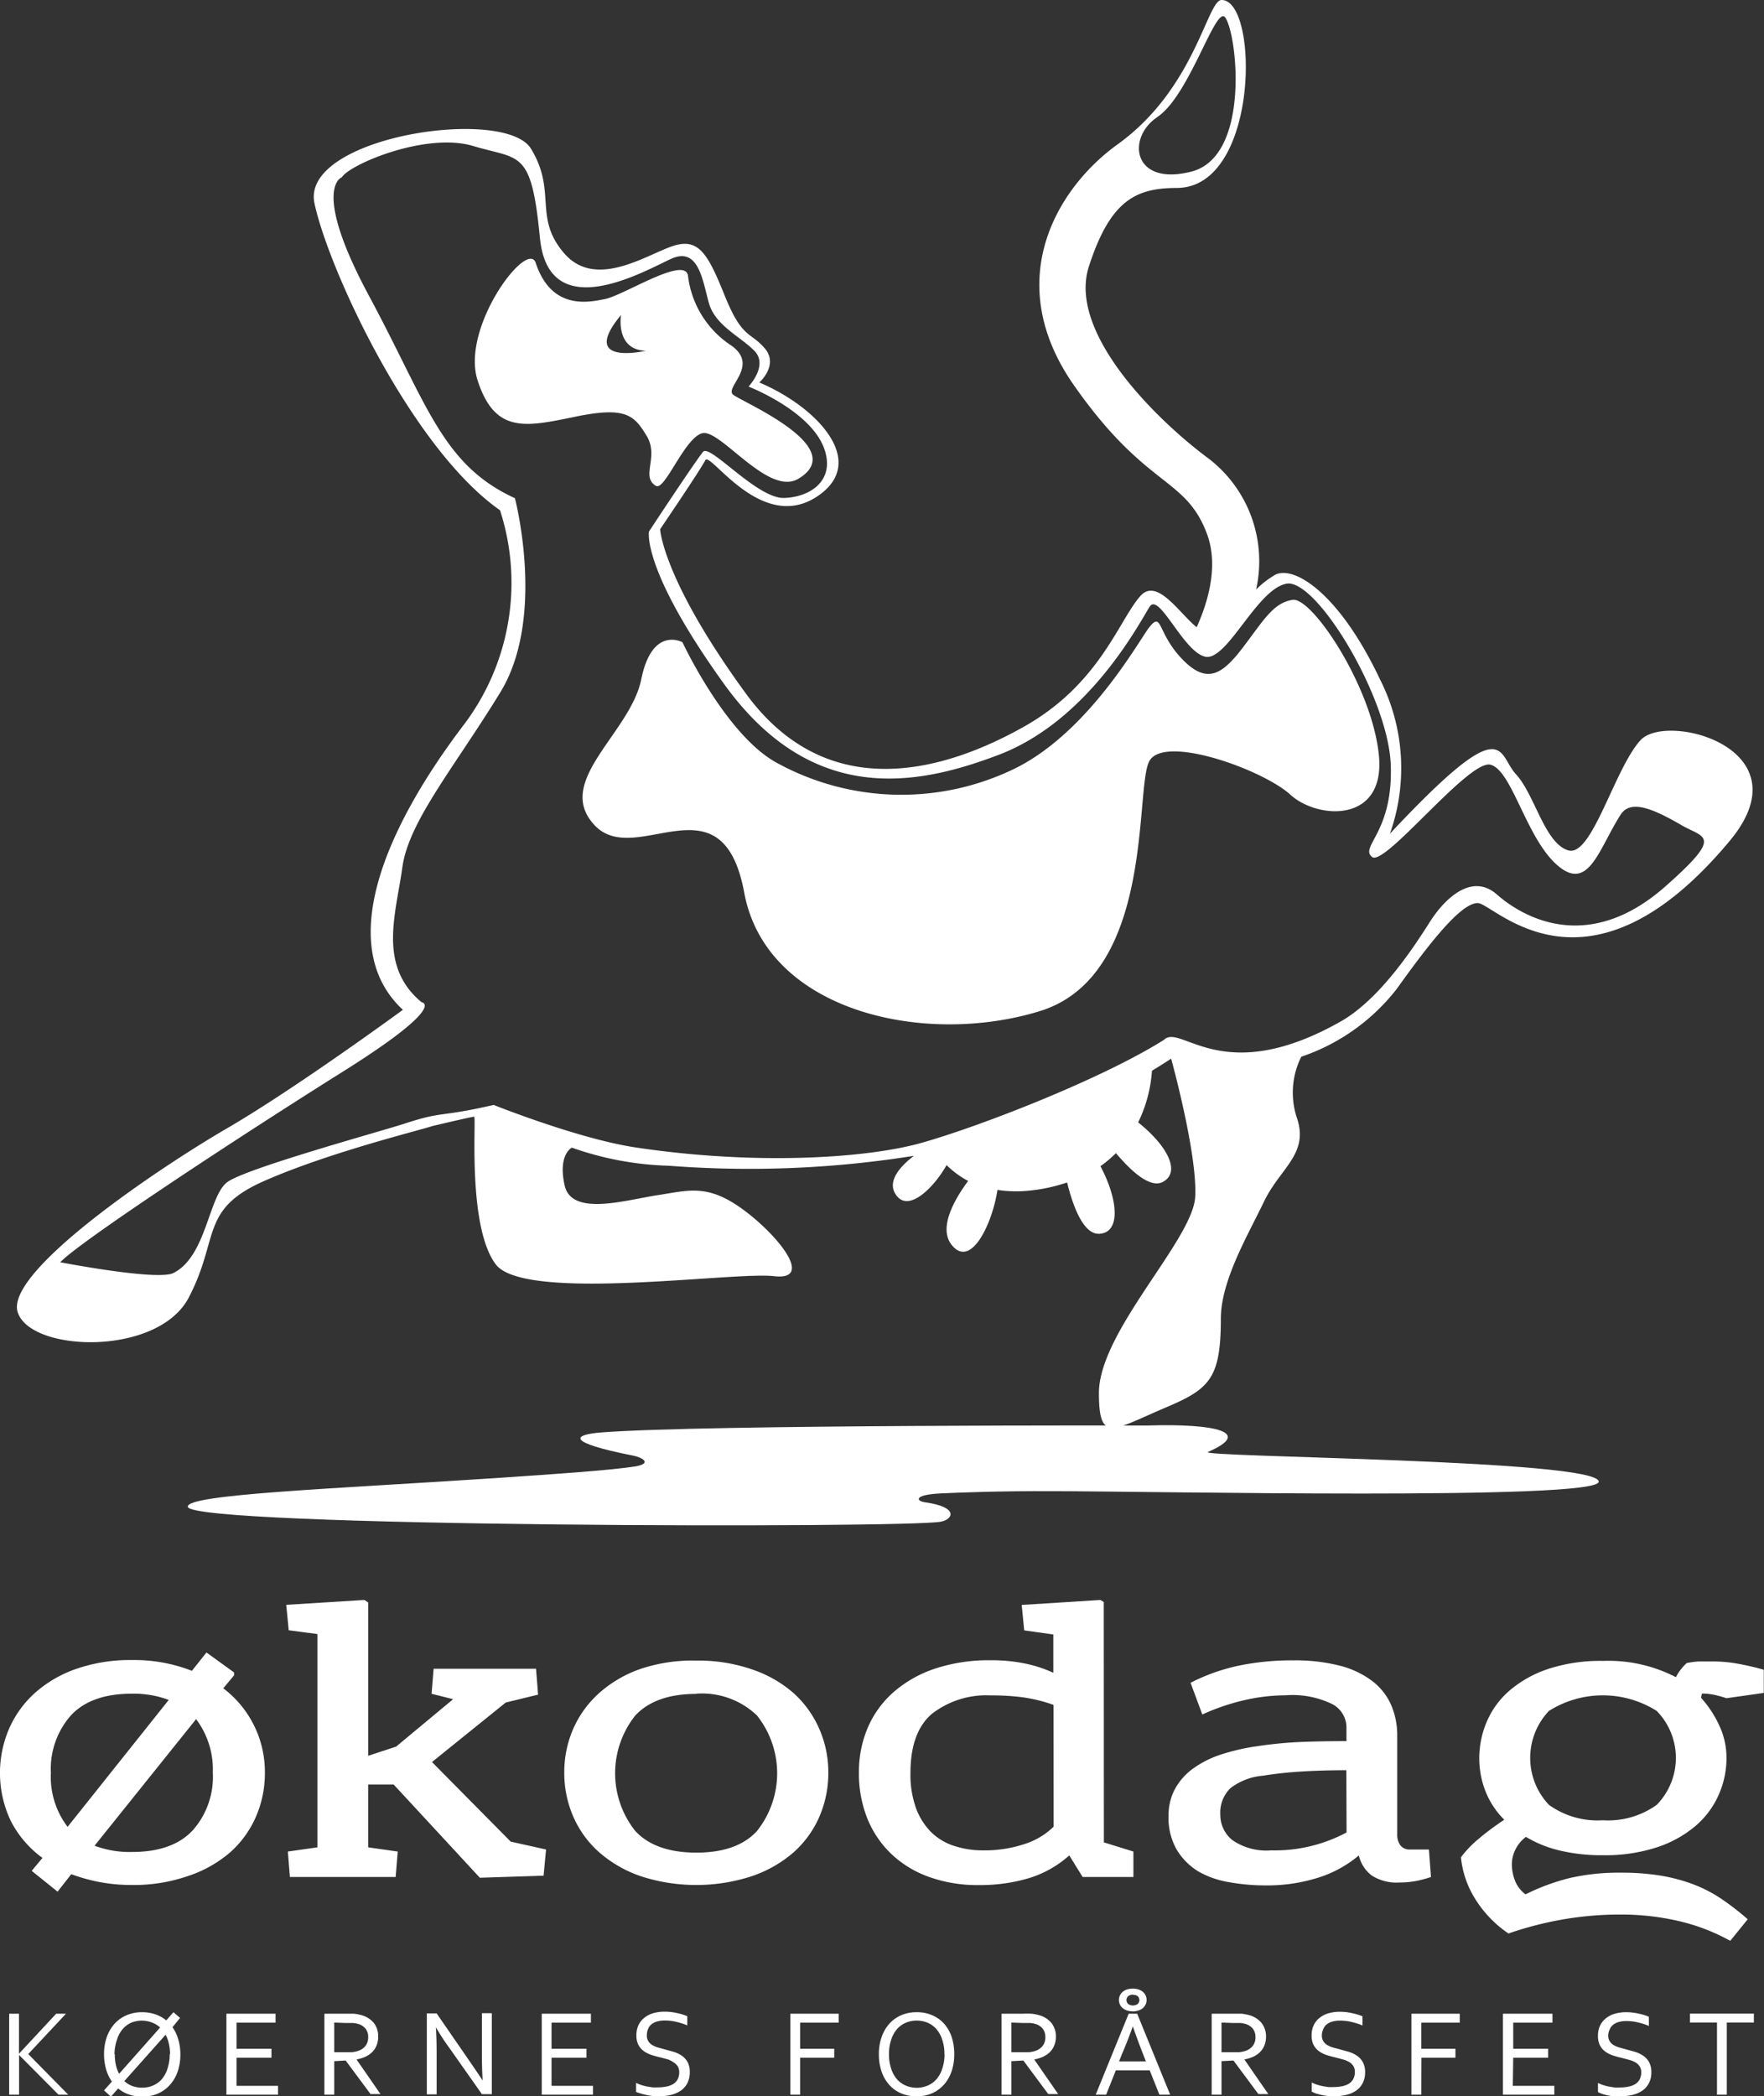 <svg id="Layer_1" data-name="Layer 1" xmlns="http://www.w3.org/2000/svg" viewBox="0 0 163.62 194.4"><rect x="0" y="0" width="163.62" height="194.4" fill="#333333" stroke="none"/><defs><style>.cls-1{fill:#fff;}</style></defs><title>logo til forsiden</title><path class="cls-1" d="M21.71 155.1v.27l-1 1.2a9.73 9.73 0 0 1 3.86 7.84 10.12 10.12 0 0 1-.83 4.07 9.44 9.44 0 0 1-2.41 3.32 11.54 11.54 0 0 1-3.95 2.2 15.25 15.25 0 0 1-5.14.81 15.68 15.68 0 0 1-3-.27 16.35 16.35 0 0 1-2.63-.73l-1.27 1.62-2.4-1.93 1-1.2A9.66 9.66 0 0 1 1 168.87a10.37 10.37 0 0 1-.17-8.52A9.67 9.67 0 0 1 3.24 157a11.38 11.38 0 0 1 3.86-2.24 15.25 15.25 0 0 1 5.14-.81 14.7 14.7 0 0 1 5.56 1l1.35-1.7zm-6.06 2.55a9.25 9.25 0 0 0-3.4-.58q-3.79 0-5.66 2a7.49 7.49 0 0 0-1.87 5.35 7.63 7.63 0 0 0 1.55 5zm-6.88 13.52a9.29 9.29 0 0 0 3.48.58q3.75 0 5.62-2a7.47 7.47 0 0 0 1.87-5.37 7.76 7.76 0 0 0-1.55-4.95zM33.8 148.38l.35.23v14.22l2.59-.85 5.29-4.4-2-.5.19-2.32h9.5l.19 2.4-3 .73-6.84 5.52 7.3 7.38 3.28.73-.23 2.43-5.91.19-8-8.65h-2.36v5.83l2.74.39-.19 2.36h-9.81l-.19-2.36 2.74-.39v-19.78l-2.66-.35-.23-2.36zM160.14 157.49a10.8 10.8 0 0 0-1.12-.31 5.63 5.63 0 0 0-1.16-.12l-.08.39a10.19 10.19 0 0 1 1.7 2.59 7 7 0 0 1 .66 3 8.35 8.35 0 0 1-.71 3.38 8.07 8.07 0 0 1-2.12 2.88 10.65 10.65 0 0 1-3.57 2 15.4 15.4 0 0 1-5.06.75 16.67 16.67 0 0 1-4.07-.45 10.87 10.87 0 0 1-3.07-1.25 3.27 3.27 0 0 0-1 1.22 3.17 3.17 0 0 0-.31 1.33 4.31 4.31 0 0 0 .27 1.45 2.9 2.9 0 0 0 1 1.33 19.8 19.8 0 0 1 4.17-1.53 20.44 20.44 0 0 1 4.67-.48 22.55 22.55 0 0 1 3.67.27 16.21 16.21 0 0 1 3 .79 12.8 12.8 0 0 1 2.63 1.35 24.79 24.79 0 0 1 2.47 1.91l-1.62 2a18.56 18.56 0 0 0-4.89-1.86 23.85 23.85 0 0 0-5.27-.58 31.23 31.23 0 0 0-5.33.45 32.27 32.27 0 0 0-5.08 1.31 10.63 10.63 0 0 1-3.17-3.34 8.87 8.87 0 0 1-1.24-3.73 10.09 10.09 0 0 1 1.68-1.74q1-.85 2.34-1.74a7.67 7.67 0 0 1-1.74-2.63 8.34 8.34 0 0 1-.58-3.09 8.6 8.6 0 0 1 .7-3.38 7.9 7.9 0 0 1 2.11-2.88 10.66 10.66 0 0 1 3.57-2 15.52 15.52 0 0 1 5.1-.75 13.61 13.61 0 0 1 6.76 1.51 4.61 4.61 0 0 1 1-1.31 8 8 0 0 1 1.12-.15h1.24a13.32 13.32 0 0 1 2.49.23q1.22.23 2.3.54V157zm-11.47 11.32a7.76 7.76 0 0 0 5-1.43 6.23 6.23 0 0 0 0-8.71 9.37 9.37 0 0 0-10 0 6.33 6.33 0 0 0 0 8.71 7.74 7.74 0 0 0 5 1.43zM64.59 154a15.26 15.26 0 0 1 5.14.81 11.39 11.39 0 0 1 3.86 2.19 9.7 9.7 0 0 1 2.41 3.35 10 10 0 0 1 .83 4.06 10.13 10.13 0 0 1-.83 4.07 9.44 9.44 0 0 1-2.41 3.32 11.55 11.55 0 0 1-3.87 2.2 16.65 16.65 0 0 1-10.28 0 11.53 11.53 0 0 1-3.86-2.22 9.41 9.41 0 0 1-2.41-3.32 10.09 10.09 0 0 1-.83-4.07 10 10 0 0 1 .83-4.06 9.66 9.66 0 0 1 2.42-3.33 11.37 11.37 0 0 1 3.86-2.24 15.25 15.25 0 0 1 5.14-.76zm0 3.09q-3.79 0-5.66 2a8.6 8.6 0 0 0 0 10.72q1.87 2 5.66 2t5.62-2a8.6 8.6 0 0 0 0-10.72 7.37 7.37 0 0 0-5.62-2.02zM102.39 170.86l2.74.85v2.36h-4.71l-1.24-2a10 10 0 0 1-3.75 2.11 15.86 15.86 0 0 1-4.63.64 13.27 13.27 0 0 1-4.64-.76 9.9 9.9 0 0 1-3.5-2.14 9.42 9.42 0 0 1-2.22-3.3 11.19 11.19 0 0 1-.77-4.23 10.4 10.4 0 0 1 .83-4.19 9.24 9.24 0 0 1 2.41-3.3 11.26 11.26 0 0 1 3.84-2.16 15.88 15.88 0 0 1 5.15-.77 15.16 15.16 0 0 1 3.21.31 12.19 12.19 0 0 1 2.59.85v-3.55l-2.7-.38-.23-2.36 7.3-.46.31.19zm-4.67-12.75a14.27 14.27 0 0 0-2.9-.71 22.54 22.54 0 0 0-2.9-.17 8.24 8.24 0 0 0-5.47 1.7q-2 1.7-2 5.49a9.14 9.14 0 0 0 .52 3.28 6.14 6.14 0 0 0 1.41 2.22 5.38 5.38 0 0 0 2.13 1.27 8.45 8.45 0 0 0 2.66.41 11.69 11.69 0 0 0 3.9-.6 6.72 6.72 0 0 0 2.66-1.6zM110.43 156.06a18 18 0 0 1 4.52-1.6 24.39 24.39 0 0 1 5-.48 16.71 16.71 0 0 1 4.35.5 8.43 8.43 0 0 1 3 1.43 5.68 5.68 0 0 1 1.74 2.22 7.08 7.08 0 0 1 .56 2.84v9.16a1.63 1.63 0 0 0 .29 1 1.06 1.06 0 0 0 .91.39h1.74l.19 2.55a10.14 10.14 0 0 1-1.49.39 8.46 8.46 0 0 1-1.45.12 4.22 4.22 0 0 1-2.57-.66 3.25 3.25 0 0 1-1.18-1.85 10.94 10.94 0 0 1-3.79 2.07 15.75 15.75 0 0 1-4.87.71 18.85 18.85 0 0 1-3.32-.29 8.58 8.58 0 0 1-2.9-1 6 6 0 0 1-2-2 5.91 5.91 0 0 1-.77-3.17 5.12 5.12 0 0 1 .6-2.49 5.68 5.68 0 0 1 1.68-1.89 9.34 9.34 0 0 1 2.59-1.3 19.71 19.71 0 0 1 3.36-.77 37.82 37.82 0 0 1 4-.39q2-.08 4.27-.08v-1.31a2.45 2.45 0 0 0-1.29-2.11 8.44 8.44 0 0 0-4.35-.83 17.51 17.51 0 0 0-3.65.41 20.38 20.38 0 0 0-4.08 1.37zm14.45 8.11q-2.24 0-4.17.12a36.09 36.09 0 0 0-3.59.39 5.7 5.7 0 0 0-3 1.16 3.18 3.18 0 0 0-.93 2.47 3 3 0 0 0 1.12 2.34 5.54 5.54 0 0 0 3.59.95 14.11 14.11 0 0 0 7-1.66zM.85 194.26v-7.51h.91v3.71l3.45-3.71h.91l-3.5 3.74 3.71 3.77h-.9l-3.66-3.68v3.68zM9.65 193.86l.73-.82a3.68 3.68 0 0 1-.54-1.14 5 5 0 0 1-.19-1.39 4.76 4.76 0 0 1 .25-1.58 3.66 3.66 0 0 1 .71-1.23 3.17 3.17 0 0 1 1.11-.8 3.55 3.55 0 0 1 1.46-.29 3.74 3.74 0 0 1 1.24.2 3.18 3.18 0 0 1 1 .56l.67-.76.61.53-.7.86a3.84 3.84 0 0 1 .54 1.14 5 5 0 0 1 .19 1.4 4.77 4.77 0 0 1-.25 1.57 3.6 3.6 0 0 1-.71 1.23 3.22 3.22 0 0 1-1.11.81 3.52 3.52 0 0 1-1.45.29 3.75 3.75 0 0 1-1.25-.2 3.16 3.16 0 0 1-1-.56l-.67.76zm1-3.35a4.46 4.46 0 0 0 .1 1 3.11 3.11 0 0 0 .3.81l3.8-4.29a2.22 2.22 0 0 0-.75-.46 2.63 2.63 0 0 0-1.9 0 2.27 2.27 0 0 0-.81.59 2.78 2.78 0 0 0-.54 1 4.17 4.17 0 0 0-.23 1.35zm5.12 0a4.38 4.38 0 0 0-.11-1 3.21 3.21 0 0 0-.3-.81l-3.83 4.3a2.34 2.34 0 0 0 .76.46 2.59 2.59 0 0 0 .9.15 2.54 2.54 0 0 0 1-.2 2.26 2.26 0 0 0 .81-.58 2.79 2.79 0 0 0 .54-1 4.13 4.13 0 0 0 .2-1.32zM21.94 193.44h3.85v.82H21v-7.51h4.56v.83h-3.62V190h3.24v.83h-3.24zM31 191.15v3.11h-.91v-7.51h2.75a4.05 4.05 0 0 1 .63.12 2.25 2.25 0 0 1 1.2.73 2 2 0 0 1 .41 1.28 2.14 2.14 0 0 1-.15.81 1.85 1.85 0 0 1-.41.62 2.17 2.17 0 0 1-.63.43 3.4 3.4 0 0 1-.82.25l2.22 3.21h-.92l-2.31-3.11zm0-3.58v2.75h1.62a2.57 2.57 0 0 0 .53-.1 1.47 1.47 0 0 0 .74-.47 1.29 1.29 0 0 0 .26-.84 1.21 1.21 0 0 0-.25-.78 1.35 1.35 0 0 0-.67-.43 2.61 2.61 0 0 0-.48-.09h-.71zM43.41 190.94q.69 1 1.36 2-.07-1.1-.07-2.24v-4h.92v7.51h-.92l-2.95-4.19Q41 189 40.43 188q.07 1 .07 2.4v3.83h-.91v-7.51h.91zM51.16 193.44H55v.82h-4.75v-7.51h4.56v.83h-3.65V190h3.24v.83h-3.24zM60 188.74a1 1 0 0 0 .13.55 1.11 1.11 0 0 0 .36.36 2.21 2.21 0 0 0 .53.23l.62.17.86.24a2.7 2.7 0 0 1 .75.36 1.72 1.72 0 0 1 .53.59 1.9 1.9 0 0 1 .2.94 2.16 2.16 0 0 1-.22 1 1.92 1.92 0 0 1-.61.7 2.75 2.75 0 0 1-.92.4 5.12 5.12 0 0 1-1.77.09 5.73 5.73 0 0 1-.58-.1 4.35 4.35 0 0 1-.5-.14A1.92 1.92 0 0 1 59 194v-.84a3.4 3.4 0 0 0 .45.19c.17.06.34.1.52.14l.54.09a4.47 4.47 0 0 0 .52 0 4 4 0 0 0 .75-.07 2 2 0 0 0 .63-.22 1.16 1.16 0 0 0 .43-.43 1.36 1.36 0 0 0 .16-.68 1 1 0 0 0-.14-.55 1.14 1.14 0 0 0-.37-.36A2.29 2.29 0 0 0 62 191l-.63-.17c-.29-.07-.58-.14-.86-.23a2.72 2.72 0 0 1-.75-.35 1.72 1.72 0 0 1-.53-.58 1.83 1.83 0 0 1-.2-.9 2.16 2.16 0 0 1 .21-1 1.94 1.94 0 0 1 .57-.68 2.44 2.44 0 0 1 .82-.4 3.72 3.72 0 0 1 1-.13 5.09 5.09 0 0 1 1.12.12 5.34 5.34 0 0 1 1 .3v.85a6.49 6.49 0 0 0-1-.32 4.51 4.51 0 0 0-1.06-.13 2.61 2.61 0 0 0-.74.09 1.49 1.49 0 0 0-.52.26 1.06 1.06 0 0 0-.31.42 1.4 1.4 0 0 0-.12.59zM74.22 194.26h-.91v-7.51h4.48v.83h-3.57V190h3.16v.83h-3.16zM88.51 190.51a4.83 4.83 0 0 1-.24 1.57 3.6 3.6 0 0 1-.7 1.23 3.17 3.17 0 0 1-1.1.81 3.46 3.46 0 0 1-1.44.29 3.59 3.59 0 0 1-1.48-.29 3.12 3.12 0 0 1-1.1-.81 3.57 3.57 0 0 1-.69-1.23 4.9 4.9 0 0 1-.24-1.57 4.78 4.78 0 0 1 .25-1.58 3.67 3.67 0 0 1 .7-1.23 3.16 3.16 0 0 1 1.1-.8 3.5 3.5 0 0 1 1.45-.29 3.56 3.56 0 0 1 1.47.29 3.13 3.13 0 0 1 1.1.8 3.6 3.6 0 0 1 .69 1.23 5 5 0 0 1 .23 1.58zm-.91 0a4.1 4.1 0 0 0-.2-1.34 2.76 2.76 0 0 0-.55-1 2.3 2.3 0 0 0-.82-.59 2.68 2.68 0 0 0-2 0 2.29 2.29 0 0 0-.82.59 2.76 2.76 0 0 0-.55 1 4.11 4.11 0 0 0-.2 1.34 4 4 0 0 0 .2 1.33 2.83 2.83 0 0 0 .55 1 2.27 2.27 0 0 0 .82.58 2.65 2.65 0 0 0 1 .2 2.6 2.6 0 0 0 1-.2 2.28 2.28 0 0 0 .82-.58 2.78 2.78 0 0 0 .55-1 4.07 4.07 0 0 0 .21-1.33zM93.81 191.15v3.11h-.91v-7.51h1.95a8.35 8.35 0 0 1 .84 0 4.07 4.07 0 0 1 .63.12 2.25 2.25 0 0 1 1.2.73 2 2 0 0 1 .42 1.28 2.13 2.13 0 0 1-.15.81 1.86 1.86 0 0 1-.41.62 2.18 2.18 0 0 1-.63.43 3.4 3.4 0 0 1-.82.25l2.22 3.21h-.92l-2.31-3.11zm0-3.58v2.75h1.62a2.55 2.55 0 0 0 .53-.1 1.47 1.47 0 0 0 .74-.47 1.29 1.29 0 0 0 .26-.84 1.21 1.21 0 0 0-.25-.78 1.35 1.35 0 0 0-.67-.43 2.6 2.6 0 0 0-.48-.09h-.71zM101.63 194.26l3.06-7.51h.79l3.06 7.51h-1l-.9-2.26h-3.14l-.9 2.26zm3.45-7.73a1.77 1.77 0 0 1-.51-.07 1.21 1.21 0 0 1-.41-.21 1 1 0 0 1-.27-.33 1 1 0 0 1 0-.89 1 1 0 0 1 .27-.33 1.21 1.21 0 0 1 .41-.21 1.86 1.86 0 0 1 1 0 1.21 1.21 0 0 1 .41.21 1 1 0 0 1 .27.33 1 1 0 0 1 0 .89 1 1 0 0 1-.27.33 1.21 1.21 0 0 1-.41.21 1.77 1.77 0 0 1-.49.08zm0 1.38q-.5 1.4-1 2.55l-.28.71h2.49l-.28-.71q-.46-1.17-.94-2.55zm0-2.93a.69.69 0 0 0-.42.13.49.49 0 0 0 0 .75.78.78 0 0 0 .85 0 .49.49 0 0 0 0-.75.69.69 0 0 0-.43-.11zM113.3 191.15v3.11h-.91v-7.51h2.79a4.09 4.09 0 0 1 .63.12 2.24 2.24 0 0 1 1.2.73 2 2 0 0 1 .42 1.28 2.13 2.13 0 0 1-.15.81 1.86 1.86 0 0 1-.41.62 2.18 2.18 0 0 1-.63.43 3.4 3.4 0 0 1-.82.25l2.22 3.21h-.92l-2.31-3.11zm0-3.58v2.75h1.62a2.55 2.55 0 0 0 .53-.1 1.47 1.47 0 0 0 .74-.47 1.29 1.29 0 0 0 .26-.84 1.21 1.21 0 0 0-.25-.78 1.36 1.36 0 0 0-.67-.43 2.62 2.62 0 0 0-.48-.09h-.71zM122.61 188.74a1 1 0 0 0 .13.55 1.1 1.1 0 0 0 .36.36 2.2 2.2 0 0 0 .53.23l.63.17.86.24a2.68 2.68 0 0 1 .75.36 1.72 1.72 0 0 1 .54.59 1.89 1.89 0 0 1 .21.94 2.17 2.17 0 0 1-.22 1 1.92 1.92 0 0 1-.61.7 2.75 2.75 0 0 1-.92.4 5.12 5.12 0 0 1-1.77.09 5.71 5.71 0 0 1-.58-.1 4.4 4.4 0 0 1-.5-.14 2 2 0 0 1-.35-.16v-.84a3.43 3.43 0 0 0 .46.19 5.42 5.42 0 0 0 .52.14l.54.09a4.49 4.49 0 0 0 .52 0 4 4 0 0 0 .75-.07 2 2 0 0 0 .62-.22 1.17 1.17 0 0 0 .43-.43 1.37 1.37 0 0 0 .16-.68 1 1 0 0 0-.14-.55 1.15 1.15 0 0 0-.37-.36 2.32 2.32 0 0 0-.53-.23l-.63-.17c-.29-.07-.58-.14-.86-.23a2.71 2.71 0 0 1-.75-.35 1.73 1.73 0 0 1-.53-.58 1.83 1.83 0 0 1-.2-.9 2.14 2.14 0 0 1 .21-1 1.92 1.92 0 0 1 .57-.68 2.43 2.43 0 0 1 .82-.4 3.71 3.71 0 0 1 1-.13 5.08 5.08 0 0 1 1.12.12 5.32 5.32 0 0 1 1 .3v.85a6.46 6.46 0 0 0-1-.32 4.49 4.49 0 0 0-1.06-.13 2.61 2.61 0 0 0-.74.09 1.49 1.49 0 0 0-.52.26 1 1 0 0 0-.31.42 1.38 1.38 0 0 0-.14.58zM131.83 194.26h-.91v-7.51h4.48v.83h-3.57V190H135v.83h-3.16zM140.32 193.44h3.85v.82h-4.77v-7.51h4.6v.83h-3.64V190h3.24v.83h-3.24zM149.17 188.74a1 1 0 0 0 .13.55 1.12 1.12 0 0 0 .36.36 2.25 2.25 0 0 0 .53.23l.62.17.86.24a2.71 2.71 0 0 1 .75.36 1.72 1.72 0 0 1 .54.59 1.89 1.89 0 0 1 .21.94 2.14 2.14 0 0 1-.22 1 1.91 1.91 0 0 1-.61.7 2.75 2.75 0 0 1-.92.4 4.87 4.87 0 0 1-1.17.13 4.81 4.81 0 0 1-.6 0 5.62 5.62 0 0 1-.58-.1 4.4 4.4 0 0 1-.5-.14 1.94 1.94 0 0 1-.35-.16v-.84a3.43 3.43 0 0 0 .46.19 5.38 5.38 0 0 0 .52.14l.54.09a4.46 4.46 0 0 0 .52 0 4 4 0 0 0 .75-.07 2 2 0 0 0 .63-.22 1.17 1.17 0 0 0 .43-.43 1.37 1.37 0 0 0 .16-.68 1 1 0 0 0-.14-.55 1.13 1.13 0 0 0-.37-.36 2.27 2.27 0 0 0-.53-.23l-.63-.17c-.29-.07-.58-.14-.86-.23a2.74 2.74 0 0 1-.75-.35 1.72 1.72 0 0 1-.53-.58 1.83 1.83 0 0 1-.2-.9 2.17 2.17 0 0 1 .21-1 2 2 0 0 1 .57-.68 2.42 2.42 0 0 1 .82-.4 3.73 3.73 0 0 1 1-.13 5.1 5.1 0 0 1 1.12.12 5.32 5.32 0 0 1 1 .3v.85a6.46 6.46 0 0 0-1-.32 4.5 4.5 0 0 0-1.06-.13 2.6 2.6 0 0 0-.74.09 1.48 1.48 0 0 0-.52.26 1.08 1.08 0 0 0-.31.42 1.42 1.42 0 0 0-.14.54zM160.17 194.26h-.91v-6.69h-2.51v-.83h5.93v.83h-2.51zM63.3 59.56s4.06 8.7 8.82 11.22a24 24 0 0 0 22.24.38c6.77-3.48 11.3-11.79 12.25-13 1.2-1.49.71.51 3 2.92s3.72 1.53 5.65-1 2.83-4.18 4.64-4.45 7.38 8.09 8 14.42-5.7 5.95-8.21 3.65-11.69-5.63-13.08-3.12.56 19.91-10.19 23.2-25.35 0-27.39-11S59 80.6 55.16 76.54 58.47 68 59.48 63s3.82-3.44 3.82-3.44zM68 36.6c-.8-.68 2.44-2.66-.13-4.53a9 9 0 0 1-4.06-6.54c-.37-1.79-6 1.89-7.72 2.21-1.3.24-4.9 1.17-6.4-3.36-.75-2.26-7 6-5.38 10.93s4.42 4.29 9.08 3.33 5.44-.13 6.6 1.8-.59 3.76.85 4.62c.83.49 2.63-4.41 4.28-4.88S71.2 46 74 44.43c5-2.91-5.21-7.16-6-7.83zm-10.4-7.37s-.54 3.23 2.31 3.3c-.01 0-6.28 1.47-2.32-3.3z"/><path class="cls-1" d="M152.17 68.64c-2.43 2.65-4.51 10.89-6.71 10.22s-3.09-5.16-4.85-7.06-.81-6.1-11.69 5.52A18.18 18.18 0 0 0 128 63c-3.75-7.94-7.94-10.59-9.71-9.7a8.74 8.74 0 0 0-1.78 1.37 12 12 0 0 0-4.31-12.07C107.38 39.05 99 30.89 101 24.71s4.39-7.27 8.16-7.28C116.8 17.41 116.8 0 113.31 0c-1.35 0-2.44 8.23-9.69 13.42-5.54 4-10.8 12.61-4 22.32S110 44.13 112 49.64c1 2.87.09 6.09-1 8.53-1.58-1.25-3.66-4.63-5.21-2.91-2 2.21-3.75 8.16-10.81 12.13s-18.09 7.5-25.81-3.09-7.94-15.22-7.94-15.22 3.75-5.52 4.19-6.4 5.18 6.79 10.36 3.37c4.85-3.2 0-8.32-5.35-10.58 0 0 1.83-1.61.51-3.16s-2.1-.88-3.7-4.85-2.44-5.46-4.9-4.62-7.1 4-10 .66-.66-5.74-3.09-9.71-21.4-1.1-20.08 5.07 9 22.72 17.21 28.46a21.83 21.83 0 0 1-3.5 20.08c-7.5 9.93-11.69 20.52-5.51 26.25 0 0-9.93 7.28-16.33 11s-20.51 13.24-19.41 17 13 4.19 15.88-1.32 1-8.17 7-10.81 14.26-4.65 15.59-5.09c0 0 3.66-.87 3.88-.87s-.66 10.15 2 13.69 22.06.66 25.81 1.1.44-3.75-2.87-6.18-5.08-1.76-7.94-1.33-7.94 2-8.6-.88.66-3.53.66-3.53a29.31 29.31 0 0 0 9 1.68 97 97 0 0 0 22.73-.92c-1.31 1-2.41 2.3-1.76 3.46 1.12 2 3.6-.48 4.79-2.6a8.5 8.5 0 0 0 2 1.47c-1.24 1.67-2.85 4.41-1.47 6 1.77 2.09 3.72-2.07 4.19-5.17a11.29 11.29 0 0 0 2.81.08 15.5 15.5 0 0 0 3.65-.77c.51 2.08 1.48 4.85 3 4.76 2-.12 1.73-3.19.09-6.27a10.86 10.86 0 0 0 1.44-1.21c1.33 1.58 3.14 3.31 4.35 2.67 1.74-.93.33-3.44-2.29-5.52a12.84 12.84 0 0 0 1.28-4.79q.89-.54 1.78-1.12s2.45 8.84 2.23 12.82-8.88 12.44-8.93 18.15c0 4.72 1.24 3.49 6.18 1.39 4.06-1.72 5.13-2.67 5.13-8.25 0-3.53 2.52-7.76 4-10.85s4.17-4.41 3.07-7.72a7.44 7.44 0 0 1 .39-5.72 18.85 18.85 0 0 0 8.87-6.31c3.31-4.63 6-7.94 7.5-7.94s10.15 10.12 23.39-5.79c7.09-8.55-5.86-11.96-8.29-9.32zm-44.81-57.8c3-2 5.41-10.46 6.29-9.21 1.12 1.58 2.34 12.87-3.13 14.28s-6.06-3.14-3.16-5.06zm47.14 71.34c-7.27 6.44-13.34 2.81-15.66.77s-4.84.39-6.19 2.51-4.56 7.16-8.31 9.28c-11 6.22-14.79.15-16.37 1.69-5.74 3.62-17 8-22.4 9.53-4.87 1.41-15.18 2.17-26.63.45-5.31-.8-13.15-3.94-13.15-3.94-5.12 1.18-4.59.53-8.22 1.72-2.16.71-14.75 4.15-16.49 5.44s-1.92 6.89-5 8.43c-1.49.74-10.49-1-10.49-1 1.77-1.89 16.3-11.46 26.17-17.65s7.35-6.46 7.35-6.46c-4.11-3.39-2.37-8.25-1.79-12.51s4.83-9.28 9.09-16.24 1.35-18 1.35-18c-6.77-3.1-8.12-8.7-13.53-18.76s-2.52-11-2.52-11c.72-1.2 7.82-4.21 12.18-2.9s5.39.25 6.19 8.51 9.67 3.09 12.18 1.95 2.9 1.94 3.48 4.06 2.87 3.1 4.22 4.46-.53 3.33-.53 3.33 5.85 2.26 7.05 5.84c.95 2.81-1.21 4.39-3.73 4.49s-6.92-5.09-7.55-4.27c-1.08 1.41-5 7.38-5 7.38s-.72 3.43 6.86 14C75.24 74.77 85 72.91 92.64 70c8.43-3.21 13.12-12.38 14-13.74s3.12 4.2 5.15 4.64 4.79-6.27 7.54-6.77 9.43 10.51 9.67 16.79-2.9 7.58-1.74 8.55 9-9.09 11-8.55 3.29 6.8 6.19 9.32 3.83-1.49 5.86-4.67c.88-1.39 2.78-.71 5.58.91 2.11 1.27 4.11.84-1.39 5.7z"/><path class="cls-1" d="M106.42 132.2s-41-.1-50.61.64c-2.75.21-3.32.92 2.91 2.15.82.16 1.83.71.23 1-2.27.35-6.62.66-12.88 1.08-15.06 1-28.83 1.5-28.65 2.67.29 1.89 66.66 2 69.85 1.38 1.13-.21 1.71-1.36-1.48-1.8-.83-.12-1.09-.72 1.61-.83 1.86-.08 5.23-.22 10.22-.2 9 0 50.67.88 50.67-.88 0-2.08-37.44-2.26-36.24-2.76 4.15-1.8.83-2.65-5.63-2.45z"/></svg>
